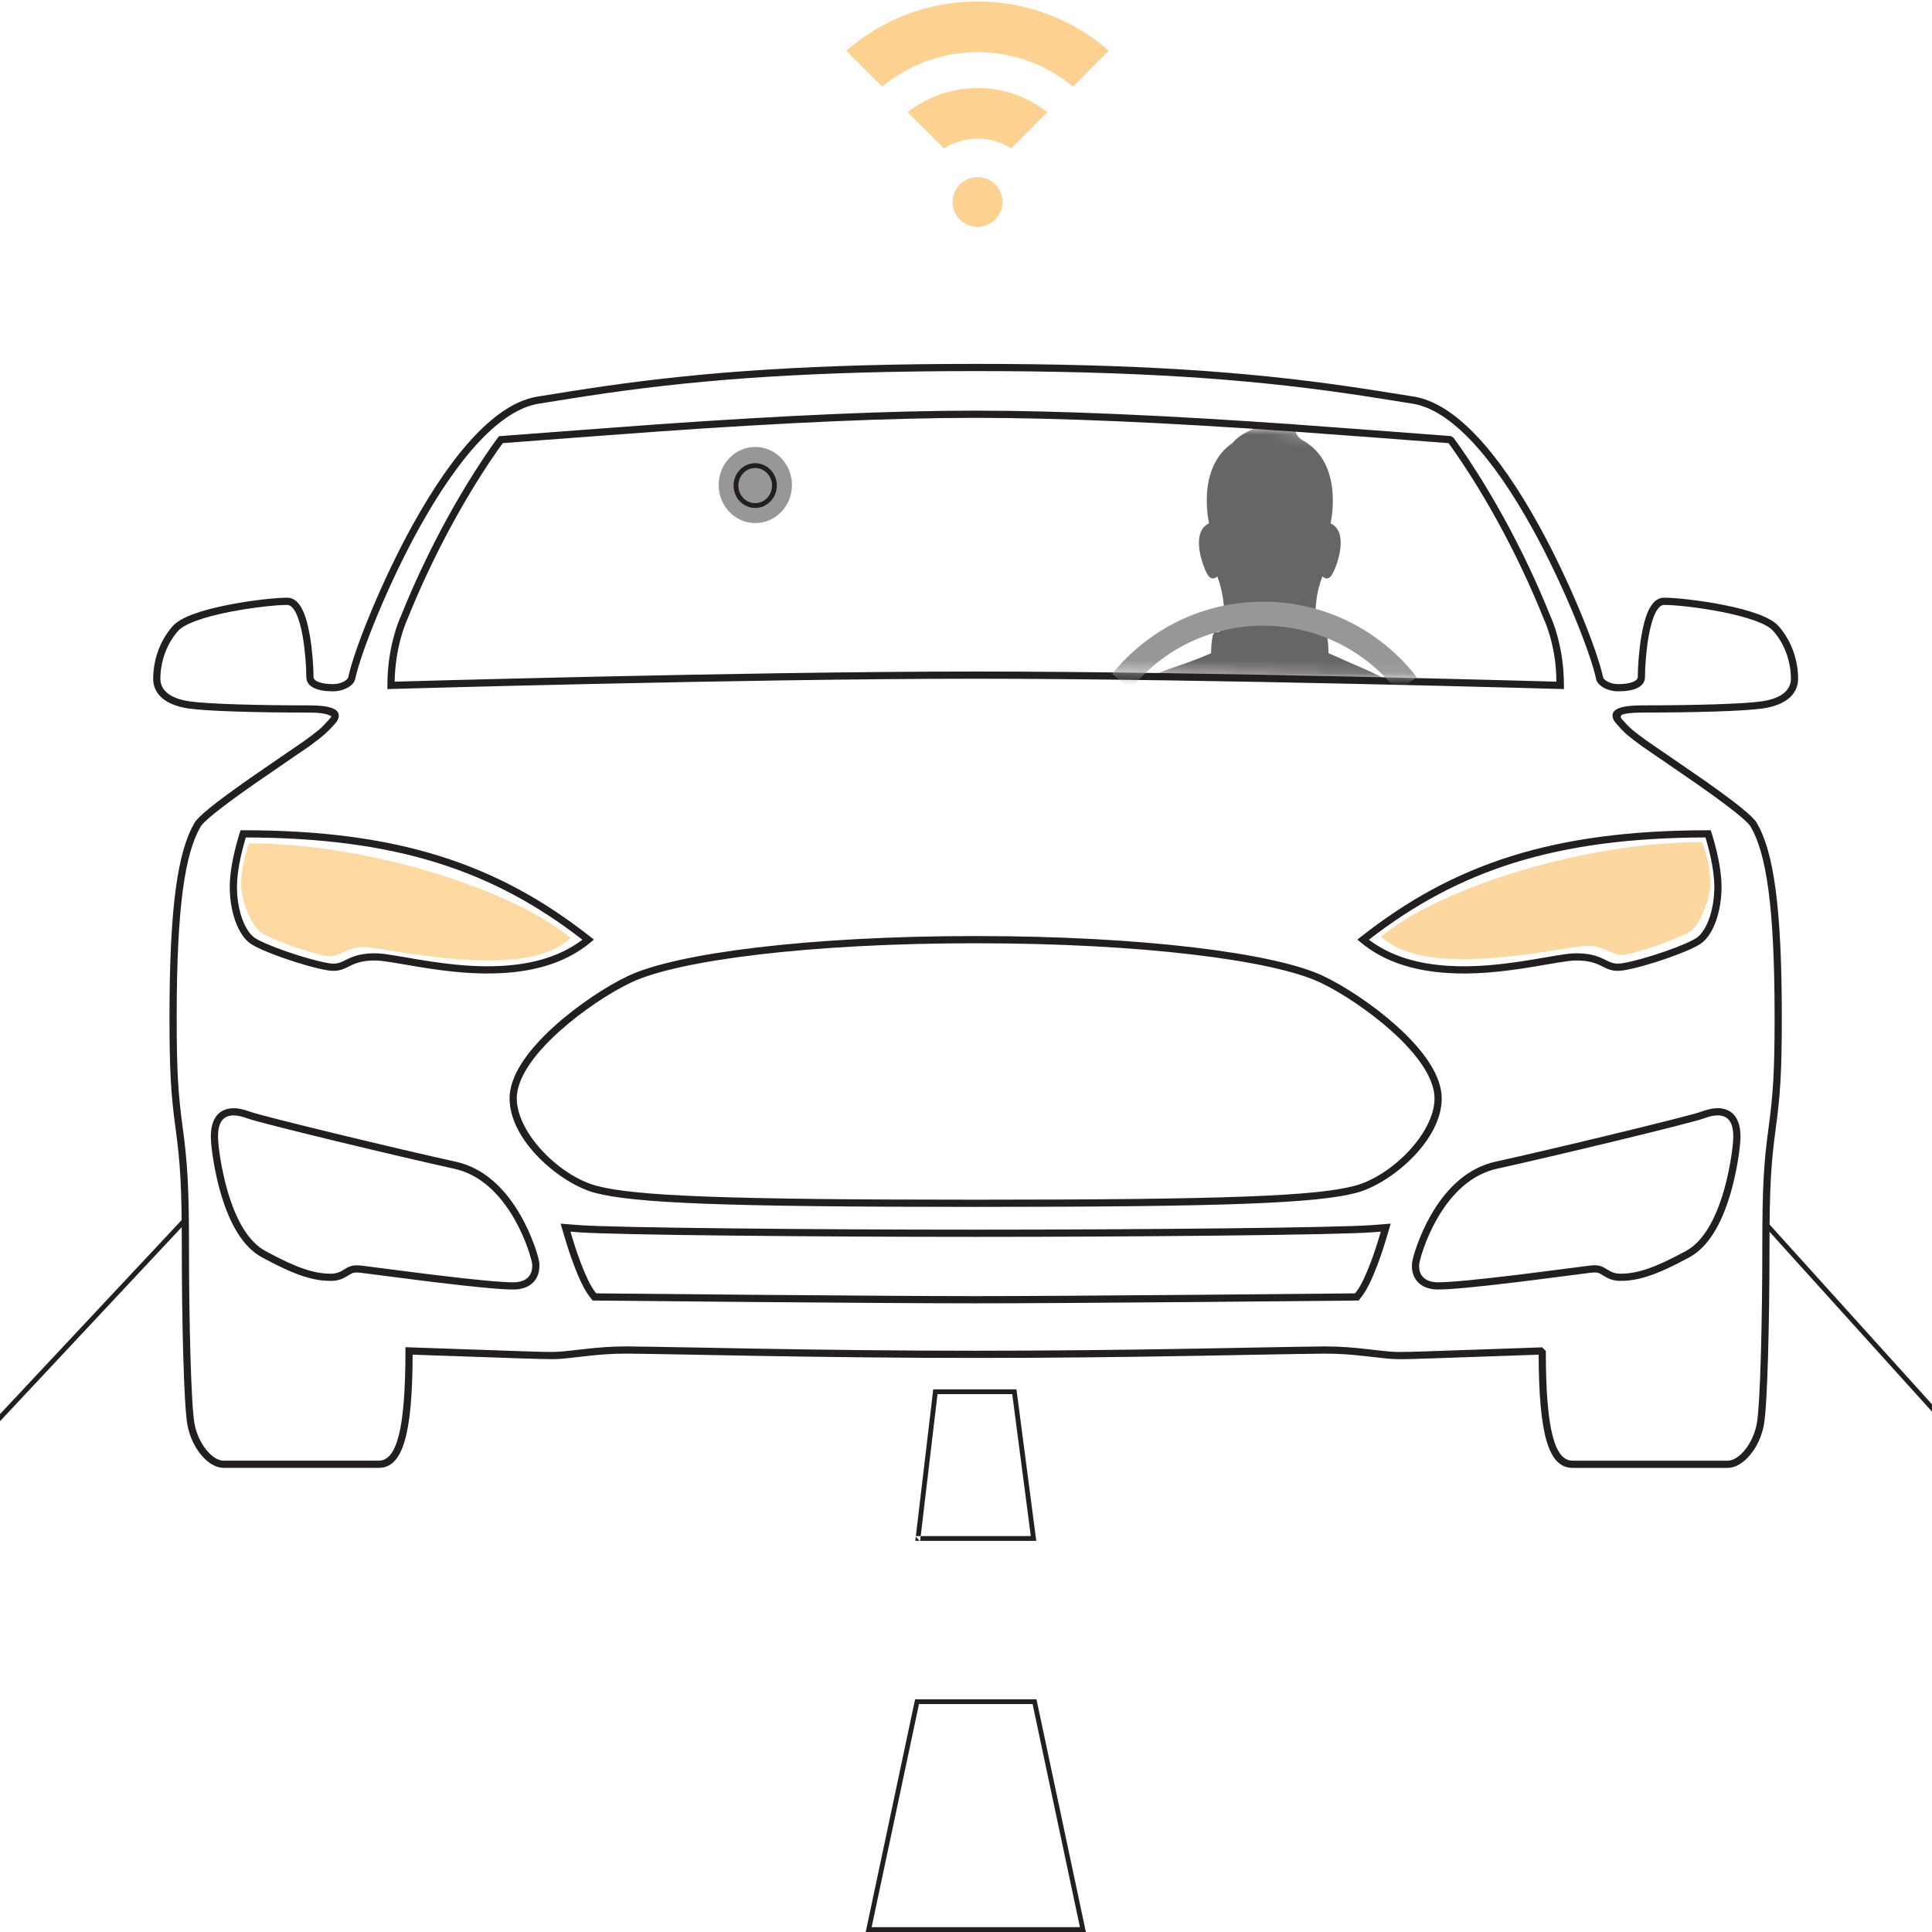 <?xml version="1.0" encoding="UTF-8"?>
<svg width="154px" height="154px" viewBox="0 0 154 154" version="1.1" xmlns="http://www.w3.org/2000/svg" xmlns:xlink="http://www.w3.org/1999/xlink">
    <!-- Generator: Sketch 45.2 (43514) - http://www.bohemiancoding.com/sketch -->
    <title>drive</title>
    <desc>Created with Sketch.</desc>
    <defs>
        <polygon id="path-1" points="0 0.081 26.976 2.096 30.066 21.08 0 20.517"></polygon>
    </defs>
    <g id="Design" stroke="none" stroke-width="1" fill="none" fill-rule="evenodd">
        <g id="drive">
            <g transform="translate(-1, 0)">
                <g transform="translate(-0.382, 0)">
                    <g id="wi-fi-sign" opacity="0.581" transform="translate(68.843, 0.075)" fill-rule="nonzero" fill="#FBB040">
                        <path d="M10.462,4.081 C13.239,4.079 15.929,5.051 18.064,6.828 L20.924,3.967 C14.93,-1.265 5.995,-1.265 7.10542736e-15,3.967 L2.86,6.828 C4.995,5.051 7.685,4.079 10.462,4.081 L10.462,4.081 Z" id="Shape"></path>
                        <path d="M10.462,10.974 C11.41,10.974 12.339,11.243 13.14,11.751 L16.03,8.866 C12.76,6.3 8.161,6.3 4.892,8.866 L7.781,11.757 C8.582,11.246 9.512,10.975 10.462,10.974 Z" id="Shape"></path>
                        <path d="M10.815,14.077 C10.581,14.03 10.34,14.03 10.106,14.077 C9.16,14.241 8.468,15.06 8.463,16.021 C8.465,16.119 8.475,16.218 8.493,16.315 C8.62,17.175 9.294,17.852 10.153,17.982 C10.251,17.999 10.349,18.009 10.447,18.012 C10.546,18.01 10.644,18.001 10.741,17.985 C11.072,17.933 11.384,17.8 11.65,17.597 C11.975,17.356 12.219,17.02 12.346,16.635 C12.382,16.528 12.41,16.418 12.429,16.306 C12.446,16.209 12.455,16.11 12.455,16.012 C12.447,15.055 11.757,14.241 10.815,14.077 L10.815,14.077 Z" id="Shape"></path>
                    </g>
                    <g id="men-in-the-car" transform="translate(13.577, 28.887)">
                        <g id="car" fill-rule="nonzero">
                            <path d="M92.507,50.467 C90.132,49.351 81.788,47.466 65.574,47.466 C49.362,47.466 41.016,49.352 38.64,50.467 C35.263,52.05 30.16,56.127 30.16,58.667 C30.16,61.062 33.557,63.966 35.691,64.519 C38.272,65.188 43.988,65.576 65.574,65.576 C87.16,65.576 92.876,65.188 95.457,64.519 C97.592,63.966 100.988,61.062 100.988,58.667 C100.988,56.127 95.883,52.05 92.507,50.467 Z" id="Shape"></path>
                            <path d="M107.396,65.405 C103.83,66.186 102.189,71.28 102.081,71.977 C102.086,72 102.084,72.1 102.097,72.132 C102.099,72.131 102.1,72.129 102.104,72.129 C102.129,72.129 102.238,72.16 102.438,72.16 C104.203,72.16 110.098,71.394 112.931,71.024 L114.36,70.841 C115.592,70.686 116.093,71.041 116.47,71.28 C116.683,71.417 116.772,71.473 116.995,71.473 C117.816,71.473 118.95,71.27 121.648,69.798 C123.817,68.615 124.8,63.188 124.8,61.705 C124.8,61.27 124.728,61.158 124.725,61.154 C124.601,61.184 124.393,61.213 124.013,61.355 C122.574,61.889 109.953,64.847 107.396,65.405 Z" id="Shape"></path>
                            <path d="M23.751,65.407 C21.191,64.847 8.561,61.888 7.133,61.357 C6.753,61.215 6.544,61.187 6.436,61.187 C6.416,61.151 6.346,61.277 6.346,61.706 C6.346,63.189 7.328,68.615 9.497,69.799 C12.196,71.273 13.329,71.475 14.15,71.475 C14.373,71.475 14.462,71.418 14.677,71.282 C14.991,71.082 15.424,70.807 16.243,70.807 C16.404,70.807 16.584,70.818 16.787,70.842 L18.222,71.027 C21.053,71.395 26.946,72.161 28.71,72.161 C28.942,72.161 29.051,72.121 29.073,72.105 C29.065,72.099 29.064,72 29.064,71.947 C28.959,71.282 27.318,66.187 23.751,65.407 Z" id="Shape"></path>
                            <path d="M34.898,70.556 C35.182,71.383 35.579,72.424 35.944,73.051 C38.917,73.08 58.158,73.266 65.575,73.266 C72.993,73.266 92.234,73.078 95.207,73.051 C95.571,72.424 95.967,71.385 96.253,70.556 C91.002,70.773 73.961,70.868 65.574,70.868 C57.187,70.868 40.146,70.773 34.898,70.556 Z" id="Shape"></path>
                            <path d="M17.992,88.117 L5.623,88.117 C4.405,88.117 3.076,86.545 2.741,84.676 C2.46,83.1 2.296,76.502 2.296,70.388 C2.296,65.711 2.17,63.796 1.808,61.127 C1.436,58.386 1.315,56.59 1.315,52.193 C1.315,43.181 2.006,38.958 3.298,36.719 C3.609,36.179 4.978,35.092 7.272,33.47 C7.434,33.355 7.601,33.237 7.773,33.117 C8.863,32.354 11.836,30.334 12.038,30.188 C13.113,29.411 13.461,29.113 13.83,28.682 C13.863,28.643 14.018,28.485 14.049,28.451 C14.146,28.347 14.204,28.263 14.224,28.204 C13.807,27.981 13.257,27.913 12.411,27.913 C8.284,27.913 4.392,27.804 2.861,27.591 C1.045,27.338 0.015,26.47 0.015,25.221 C0.015,23.822 0.496,22.223 1.585,21.009 C2.206,20.315 3.808,19.754 6.046,19.316 C7.749,18.983 9.729,18.756 10.696,18.756 C11.633,18.756 12.173,19.879 12.501,21.761 C12.7,22.904 12.796,24.282 12.796,25.075 C12.796,25.412 13.425,25.645 14.347,25.645 C14.685,25.645 14.995,25.563 15.237,25.425 C15.424,25.318 15.54,25.192 15.554,25.129 C16.052,22.817 18.262,17.373 20.646,13.05 C23.947,7.065 27.382,3.244 30.665,2.722 C30.822,2.698 32.636,2.407 33.202,2.318 C34.23,2.156 35.123,2.02 36.028,1.89 C44.122,0.725 52.827,0.119 65.574,0.119 C78.307,0.119 87.006,0.724 95.099,1.887 C96.007,2.018 96.904,2.154 97.937,2.317 C98.5,2.405 100.301,2.693 100.484,2.722 C103.767,3.245 107.202,7.066 110.503,13.051 C112.887,17.374 115.097,22.818 115.596,25.13 C115.609,25.192 115.725,25.318 115.911,25.425 C116.153,25.563 116.463,25.645 116.801,25.645 C117.723,25.645 118.353,25.412 118.353,25.075 C118.353,24.281 118.449,22.904 118.648,21.761 C118.976,19.879 119.516,18.756 120.453,18.756 C121.421,18.756 123.402,18.983 125.105,19.316 C127.342,19.754 128.944,20.315 129.564,21.009 C130.652,22.225 131.133,23.823 131.133,25.221 C131.133,26.47 130.104,27.337 128.287,27.589 C126.756,27.802 122.864,27.911 118.737,27.911 C117.89,27.911 117.34,27.98 117.059,28.098 C116.945,28.264 117.003,28.347 117.099,28.452 C117.126,28.482 117.284,28.645 117.318,28.684 C117.685,29.115 118.034,29.413 119.11,30.189 C119.311,30.335 122.283,32.355 123.374,33.119 C123.546,33.239 123.713,33.356 123.876,33.471 C126.169,35.093 127.538,36.18 127.848,36.719 C129.142,38.958 129.833,43.18 129.833,52.195 C129.833,56.592 129.712,58.387 129.354,61.03 C128.978,63.797 128.852,65.712 128.852,70.39 C128.852,76.532 128.689,83.102 128.406,84.678 C128.071,86.546 126.741,88.118 125.525,88.118 L113.157,88.118 C111.239,88.118 110.473,85.486 110.45,79.094 C110.165,79.104 109.866,79.115 109.54,79.126 C101.694,79.402 100.148,79.454 99.465,79.454 C98.68,79.444 98.6,79.436 96.807,79.231 C95.489,79.08 94.544,79.011 93.368,79.011 C92.428,79.011 83.021,79.19 83.447,79.182 C77.104,79.293 71.373,79.354 65.574,79.354 C59.775,79.354 54.045,79.292 47.701,79.182 C48.133,79.189 38.721,79.01 37.78,79.01 C36.604,79.01 35.659,79.078 34.342,79.229 C32.551,79.434 32.474,79.442 31.829,79.451 C31.002,79.452 29.422,79.399 21.901,79.135 C21.287,79.113 20.984,79.103 20.697,79.093 C20.674,85.486 19.909,88.117 17.992,88.117 Z M118.737,27.337 C122.834,27.337 126.714,27.229 128.208,27.021 C129.771,26.804 130.559,26.139 130.559,25.221 C130.559,23.953 130.119,22.489 129.136,21.392 C128.633,20.828 127.103,20.292 124.995,19.879 C123.325,19.552 121.38,19.33 120.453,19.33 C119.94,19.33 119.491,20.265 119.213,21.86 C119.021,22.966 118.927,24.311 118.927,25.075 C118.927,25.885 118.023,26.219 116.801,26.219 C115.938,26.219 115.144,25.766 115.035,25.25 C114.55,23 112.36,17.606 110,13.328 C106.782,7.493 103.439,3.774 100.394,3.289 C100.21,3.26 98.41,2.972 97.848,2.884 C96.817,2.721 95.923,2.585 95.018,2.455 C86.952,1.296 78.28,0.693 65.574,0.693 C52.854,0.693 44.176,1.297 36.109,2.458 C35.208,2.587 34.317,2.723 33.291,2.885 C32.726,2.974 30.913,3.264 30.755,3.289 C27.71,3.773 24.367,7.492 21.148,13.327 C18.789,17.605 16.6,22.999 16.114,25.25 C16.003,25.767 15.209,26.219 14.347,26.219 C13.126,26.219 12.223,25.885 12.223,25.075 C12.223,24.312 12.128,22.966 11.936,21.859 C11.658,20.265 11.208,19.33 10.696,19.33 C9.77,19.33 7.825,19.552 6.156,19.879 C4.047,20.292 2.517,20.828 2.013,21.392 C1.03,22.489 0.589,23.952 0.589,25.221 C0.589,26.139 1.378,26.805 2.94,27.022 C4.434,27.23 8.314,27.339 12.411,27.339 C14.23,27.339 15.004,27.662 14.769,28.382 C14.718,28.539 14.619,28.68 14.471,28.84 C13.862,29.527 13.482,29.852 12.374,30.653 C12.164,30.805 9.186,32.829 8.102,33.588 C7.931,33.707 7.765,33.824 7.603,33.939 C5.423,35.48 4.042,36.576 3.795,37.005 C2.566,39.136 1.889,43.273 1.889,52.193 C1.889,56.564 2.008,58.334 2.363,60.951 C2.742,63.744 2.869,65.685 2.869,70.388 C2.869,76.45 3.034,83.05 3.306,84.575 C3.597,86.201 4.732,87.543 5.623,87.543 L17.992,87.543 C19.427,87.543 20.123,85.053 20.123,78.795 L20.123,78.498 C20.796,78.522 21.192,78.536 21.637,78.551 C29.41,78.825 31.013,78.878 31.685,78.878 C32.437,78.869 32.513,78.861 34.277,78.659 C35.614,78.506 36.579,78.436 37.78,78.436 C38.727,78.436 48.154,78.616 47.711,78.608 C54.052,78.719 59.779,78.78 65.574,78.78 C71.369,78.78 77.097,78.719 83.437,78.609 C83,78.616 92.422,78.437 93.368,78.437 C94.569,78.437 95.534,78.507 96.872,78.661 C98.638,78.863 98.717,78.87 99.335,78.879 C100.137,78.88 101.706,78.827 109.225,78.563 C109.96,78.537 110.353,78.523 110.726,78.51 L111.023,78.797 C111.023,85.053 111.721,87.544 113.157,87.544 L125.525,87.544 C126.413,87.544 127.55,86.201 127.841,84.576 C128.115,83.051 128.279,76.478 128.279,70.39 C128.279,65.687 128.406,63.746 128.772,61.052 C129.14,58.336 129.259,56.566 129.259,52.195 C129.259,43.273 128.582,39.136 127.351,37.006 C127.104,36.578 125.724,35.481 123.545,33.94 C123.382,33.826 123.216,33.709 123.045,33.589 C121.96,32.83 118.983,30.806 118.774,30.655 C117.665,29.854 117.285,29.529 116.88,29.056 C116.529,28.679 116.432,28.539 116.381,28.384 C116.143,27.662 116.916,27.337 118.737,27.337 Z M27.825,6.512 C27.715,6.661 27.587,6.839 27.444,7.044 C27.032,7.631 26.573,8.318 26.079,9.099 C24.665,11.334 23.251,13.876 21.931,16.679 C21.35,17.913 20.799,19.173 20.283,20.457 C20.269,20.489 20.255,20.519 20.235,20.564 C20.201,20.642 20.163,20.735 20.121,20.842 C20.002,21.149 19.883,21.507 19.771,21.91 C19.473,22.984 19.286,24.173 19.261,25.45 C19.549,25.442 19.859,25.433 20.213,25.423 C21.223,25.395 22.379,25.364 23.663,25.33 C27.331,25.235 31.286,25.139 35.379,25.049 C40.432,24.939 45.341,24.846 49.974,24.776 C55.868,24.688 61.123,24.64 65.574,24.64 C70.025,24.64 75.28,24.688 81.173,24.776 C85.807,24.846 90.717,24.939 95.77,25.049 C99.863,25.139 103.818,25.235 107.487,25.33 C108.77,25.364 109.927,25.395 110.937,25.423 C111.29,25.433 111.6,25.442 111.865,25.449 C111.863,24.173 111.676,22.984 111.378,21.91 C111.266,21.507 111.146,21.149 111.027,20.842 C110.986,20.735 110.947,20.642 110.913,20.565 C110.893,20.519 110.879,20.489 110.873,20.476 C110.347,19.166 109.793,17.899 109.209,16.659 C107.891,13.861 106.479,11.324 105.067,9.094 C104.573,8.314 104.115,7.628 103.704,7.043 C103.56,6.838 103.433,6.661 103.323,6.511 C103.303,6.484 103.285,6.459 103.267,6.436 C102.086,6.347 94.161,5.74 91.039,5.521 C85.879,5.157 81.216,4.88 76.8,4.69 C72.699,4.514 68.95,4.42 65.574,4.42 C62.198,4.42 58.449,4.514 54.348,4.69 C49.932,4.88 45.269,5.157 40.109,5.521 C36.987,5.74 29.062,6.347 27.881,6.435 C27.863,6.459 27.845,6.484 27.825,6.512 Z M21.412,16.435 C22.742,13.609 24.168,11.046 25.594,8.792 C26.093,8.003 26.557,7.308 26.974,6.714 C27.12,6.506 27.25,6.325 27.362,6.172 C27.401,6.119 27.436,6.072 27.465,6.033 C27.477,6.017 27.515,5.967 27.58,5.882 C28.146,5.841 36.776,5.18 40.069,4.948 C45.234,4.584 49.901,4.307 54.323,4.117 C58.432,3.94 62.189,3.846 65.574,3.846 C68.959,3.846 72.716,3.94 76.825,4.117 C81.247,4.307 85.914,4.584 91.079,4.948 C94.372,5.18 103.002,5.841 103.439,5.873 L103.646,5.985 C103.712,6.072 103.746,6.118 103.786,6.172 C103.898,6.324 104.027,6.505 104.173,6.713 C104.589,7.306 105.053,7.999 105.551,8.787 C106.975,11.036 108.399,13.594 109.728,16.414 C110.315,17.661 110.872,18.935 111.393,20.234 C111.43,20.311 111.488,20.445 111.562,20.634 C111.688,20.959 111.814,21.335 111.931,21.757 C112.265,22.961 112.465,24.302 112.465,25.745 L112.465,26.041 L112.17,26.032 C111.994,26.027 111.941,26.025 111.848,26.023 C111.584,26.015 111.274,26.007 110.921,25.997 C109.911,25.969 108.755,25.938 107.472,25.904 C103.804,25.808 99.85,25.712 95.758,25.623 C90.705,25.512 85.797,25.42 81.165,25.35 C75.274,25.262 70.021,25.214 65.574,25.214 C61.126,25.214 55.874,25.262 49.982,25.35 C45.351,25.42 40.443,25.512 35.392,25.623 C31.299,25.712 27.345,25.808 23.678,25.904 C22.394,25.938 21.238,25.969 20.229,25.997 C19.875,26.007 19.565,26.015 19.301,26.023 C18.993,26.032 18.993,26.032 18.98,26.032 L18.685,26.041 L18.685,25.745 C18.685,24.302 18.884,22.961 19.218,21.757 C19.335,21.335 19.46,20.959 19.586,20.634 C19.66,20.445 19.718,20.311 19.755,20.234 C20.273,18.943 20.827,17.675 21.412,16.435 Z M7.343,38.058 C7.253,38.366 7.162,38.702 7.077,39.056 C6.93,39.672 6.817,40.274 6.753,40.836 C6.713,41.179 6.693,41.501 6.693,41.797 C6.693,43.556 7.24,45.16 8.01,45.793 C8.727,46.384 12.349,47.621 14,47.889 C14.473,47.966 14.758,47.919 15.136,47.744 C15.208,47.711 15.491,47.571 15.558,47.539 C16.186,47.243 16.789,47.101 17.73,47.101 C18.061,47.101 18.507,47.153 19.202,47.266 C19.486,47.312 20.888,47.554 21.301,47.621 C23.867,48.041 25.877,48.219 27.866,48.101 C30.414,47.949 32.55,47.293 34.227,46.017 C27.106,40.497 19.385,37.897 7.401,37.867 C7.382,37.926 7.363,37.99 7.343,38.058 Z M7.191,37.293 C19.584,37.293 27.524,40.003 34.868,45.789 L35.147,46.009 L34.873,46.236 C33.052,47.746 30.705,48.507 27.9,48.674 C25.86,48.795 23.813,48.614 21.209,48.188 C20.792,48.12 19.391,47.878 19.11,47.832 C18.445,47.725 18.021,47.675 17.73,47.675 C16.876,47.675 16.356,47.797 15.803,48.058 C15.743,48.087 15.457,48.228 15.376,48.266 C14.899,48.486 14.5,48.551 13.908,48.456 C12.165,48.173 8.46,46.906 7.645,46.236 C6.721,45.476 6.119,43.711 6.119,41.797 C6.119,41.478 6.141,41.135 6.183,40.771 C6.25,40.183 6.367,39.559 6.519,38.923 C6.606,38.559 6.7,38.212 6.793,37.896 C6.826,37.785 6.856,37.685 6.883,37.598 C6.9,37.546 6.912,37.509 6.918,37.489 L6.984,37.293 L7.191,37.293 Z M29.893,72.932 C29.984,72.841 30.053,72.739 30.105,72.627 C30.204,72.414 30.229,72.223 30.229,71.914 C30.229,71.793 30.097,71.267 29.901,70.697 C29.628,69.904 29.261,69.074 28.812,68.29 C27.596,66.164 25.992,64.706 24.001,64.271 C19.723,63.335 8.592,60.658 7.541,60.266 C7.094,60.101 6.733,60.023 6.438,60.023 C5.675,60.023 5.184,60.458 5.184,61.706 C5.184,62.499 5.47,64.407 5.934,66.014 C6.616,68.377 7.618,70.098 8.941,70.82 C11.443,72.185 12.845,72.639 14.151,72.639 C14.613,72.639 14.878,72.535 15.302,72.264 C15.729,71.995 16.014,71.927 16.648,71.999 L18.071,72.181 C19.742,72.398 20.532,72.5 21.592,72.632 C21.974,72.679 22.343,72.724 22.701,72.768 C25.667,73.125 27.748,73.327 28.71,73.327 C29.243,73.327 29.636,73.191 29.893,72.932 Z M30.301,73.337 C29.925,73.714 29.385,73.901 28.71,73.901 C27.715,73.901 25.625,73.698 22.632,73.337 C22.274,73.294 21.904,73.249 21.522,73.201 C20.46,73.069 19.669,72.968 17.998,72.751 L16.58,72.568 C16.081,72.512 15.926,72.549 15.61,72.748 C15.103,73.072 14.745,73.213 14.151,73.213 C12.734,73.213 11.246,72.731 8.666,71.323 C7.175,70.51 6.104,68.67 5.383,66.174 C4.905,64.516 4.611,62.555 4.611,61.706 C4.611,60.125 5.372,59.449 6.438,59.449 C6.809,59.449 7.234,59.541 7.74,59.728 C8.754,60.106 19.885,62.783 24.124,63.71 C26.299,64.186 28.021,65.751 29.31,68.005 C30.154,69.48 30.803,71.365 30.803,71.909 C30.803,72.301 30.769,72.56 30.626,72.869 C30.547,73.04 30.439,73.197 30.301,73.337 Z M95.962,74.205 L95.736,74.32 L95.821,74.206 L95.962,74.205 Z M95.95,74.033 C96.299,73.569 96.688,72.741 97.081,71.693 C97.226,71.307 97.363,70.913 97.489,70.528 C97.573,70.273 97.639,70.059 97.687,69.899 L97.87,69.288 L97.234,69.338 C94.421,69.554 78.395,69.704 65.574,69.704 C52.752,69.704 36.726,69.554 33.915,69.338 L33.279,69.288 L33.461,69.899 C33.508,70.058 33.575,70.272 33.659,70.528 C33.785,70.913 33.922,71.307 34.067,71.692 C34.46,72.74 34.85,73.569 35.198,74.033 L35.329,74.206 L35.547,74.209 C36.05,74.216 42.675,74.278 47.639,74.32 C55.705,74.387 62.066,74.428 65.575,74.428 C69.085,74.428 75.446,74.387 83.512,74.32 C88.476,74.278 95.101,74.216 95.604,74.209 L95.821,74.206 L95.95,74.033 Z M98.237,70.064 C98.188,70.228 98.119,70.446 98.034,70.707 C97.905,71.1 97.766,71.501 97.618,71.894 C97.207,72.991 96.799,73.858 96.409,74.377 L96.111,74.777 L95.612,74.783 C95.107,74.79 88.482,74.852 83.517,74.894 C75.449,74.961 69.088,75.002 65.575,75.002 C62.063,75.002 55.702,74.961 47.634,74.894 C42.669,74.852 36.044,74.79 35.54,74.783 L35.041,74.777 L34.956,74.665 L34.739,74.378 C34.349,73.857 33.941,72.991 33.53,71.894 C33.382,71.5 33.243,71.099 33.114,70.707 C33.029,70.446 32.96,70.227 32.911,70.064 L32.49,68.65 L32.907,68.683 L33.96,68.766 C36.748,68.98 52.779,69.13 65.574,69.13 C78.368,69.13 94.399,68.98 97.189,68.766 L98.66,68.65 L98.237,70.064 Z M95.749,65.645 C98.711,64.879 102.151,61.437 102.151,58.667 C102.151,57.136 100.906,55.262 98.765,53.331 C97.001,51.74 94.724,50.22 93.001,49.412 C89.263,47.656 78.834,46.3 65.574,46.3 C52.314,46.3 41.886,47.656 38.145,49.412 C36.423,50.22 34.146,51.74 32.382,53.331 C30.242,55.262 28.997,57.136 28.997,58.667 C28.997,61.436 32.437,64.877 35.399,65.645 C38.464,66.441 45.427,66.741 65.574,66.741 C85.721,66.741 92.686,66.441 95.749,65.645 Z M65.574,67.314 C45.363,67.314 38.389,67.015 35.255,66.201 C33.856,65.838 32.159,64.791 30.823,63.454 C29.323,61.953 28.423,60.26 28.423,58.667 C28.423,56.928 29.747,54.936 31.998,52.905 C33.803,51.276 36.128,49.724 37.902,48.892 C41.739,47.091 52.236,45.726 65.574,45.726 C78.913,45.726 89.409,47.091 93.245,48.892 C95.019,49.724 97.344,51.276 99.149,52.905 C101.4,54.936 102.725,56.928 102.725,58.667 C102.725,60.26 101.825,61.954 100.325,63.455 C98.989,64.792 97.292,65.839 95.893,66.201 C92.761,67.015 85.785,67.314 65.574,67.314 Z M125.965,61.705 C125.965,60.457 125.475,60.022 124.712,60.02 C124.416,60.02 124.053,60.099 123.609,60.263 C122.547,60.657 111.402,63.338 107.148,64.268 C105.157,64.704 103.553,66.163 102.338,68.292 C101.889,69.078 101.522,69.912 101.25,70.708 C101.143,71.02 101.057,71.311 100.997,71.554 C100.949,71.748 100.922,71.897 100.922,71.94 C100.919,72.369 100.989,72.662 101.256,72.931 C101.514,73.19 101.906,73.325 102.438,73.325 C103.4,73.325 105.482,73.124 108.448,72.766 C108.807,72.723 109.176,72.678 109.559,72.63 C110.622,72.498 111.431,72.394 113.081,72.18 L114.502,71.997 C115.139,71.923 115.415,71.989 115.848,72.263 C116.273,72.534 116.535,72.638 116.997,72.638 C118.306,72.638 119.708,72.184 122.207,70.82 C123.531,70.098 124.533,68.376 125.215,66.014 C125.679,64.406 125.965,62.498 125.965,61.705 Z M126.539,61.705 C126.539,62.553 126.245,64.515 125.766,66.173 C125.045,68.67 123.974,70.51 122.482,71.323 C119.906,72.73 118.416,73.211 116.997,73.211 C116.403,73.211 116.048,73.072 115.541,72.748 C115.218,72.543 115.072,72.509 114.572,72.566 L113.155,72.749 C111.504,72.964 110.694,73.068 109.63,73.2 C109.246,73.247 108.876,73.293 108.517,73.336 C105.524,73.697 103.433,73.899 102.438,73.899 C101.764,73.899 101.225,73.713 100.849,73.336 C100.62,73.105 100.478,72.831 100.406,72.529 C100.358,72.326 100.347,72.168 100.348,71.938 C100.348,71.379 100.994,69.49 101.84,68.008 C103.128,65.751 104.85,64.184 107.026,63.707 C111.241,62.785 122.385,60.104 123.41,59.725 C123.913,59.539 124.34,59.446 124.712,59.446 C125.779,59.449 126.539,60.125 126.539,61.705 Z M96.921,46.017 C98.598,47.293 100.734,47.95 103.284,48.101 C105.272,48.219 107.281,48.041 109.846,47.621 C110.259,47.554 111.661,47.312 111.946,47.266 C112.64,47.153 113.087,47.101 113.418,47.101 C114.359,47.101 114.963,47.243 115.59,47.539 C115.658,47.571 115.941,47.711 116.013,47.745 C116.39,47.919 116.675,47.966 117.148,47.889 C118.802,47.621 122.421,46.385 123.14,45.793 C123.908,45.16 124.455,43.555 124.455,41.797 C124.455,41.501 124.435,41.179 124.395,40.836 C124.331,40.274 124.218,39.672 124.071,39.056 C123.987,38.702 123.896,38.365 123.806,38.058 C123.786,37.99 123.767,37.926 123.749,37.867 C111.764,37.897 104.042,40.497 96.921,46.017 Z M124.266,37.598 C124.293,37.685 124.324,37.785 124.356,37.896 C124.45,38.213 124.543,38.559 124.629,38.923 C124.781,39.56 124.898,40.183 124.965,40.771 C125.007,41.135 125.029,41.478 125.029,41.797 C125.029,43.71 124.427,45.476 123.504,46.236 C122.689,46.908 118.985,48.173 117.239,48.456 C116.648,48.551 116.249,48.486 115.772,48.266 C115.692,48.228 115.406,48.087 115.346,48.058 C114.793,47.797 114.272,47.675 113.418,47.675 C113.127,47.675 112.703,47.725 112.037,47.832 C111.756,47.878 110.355,48.12 109.938,48.188 C107.335,48.614 105.289,48.795 103.25,48.674 C100.444,48.508 98.096,47.747 96.275,46.236 L96.001,46.009 L96.28,45.789 C103.624,40.004 111.565,37.293 123.959,37.293 L124.166,37.293 L124.231,37.489 C124.238,37.509 124.25,37.546 124.266,37.598 Z" id="Tesla-Car" fill="#221E22"></path>
                            <path d="M123.569,38.419 C123.608,38.513 123.754,39.009 123.861,39.458 C124.034,40.187 124.138,40.878 124.138,41.475 C124.138,42.765 123.343,44.697 122.634,45.282 C122.038,45.772 118.603,47.003 117.415,47.195 C117.019,47.259 116.693,47.207 116.31,47.051 C116.238,47.022 116.165,46.99 116.068,46.945 C116.04,46.932 116.009,46.918 115.95,46.89 C115.902,46.868 115.866,46.852 115.83,46.836 C115.318,46.604 114.914,46.5 114.322,46.5 C114.109,46.5 113.711,46.55 112.979,46.663 C112.837,46.685 112.686,46.709 112.468,46.743 C112.408,46.753 112.332,46.765 112.191,46.787 C112.077,46.805 111.989,46.819 111.901,46.833 C111.414,46.91 111.023,46.97 110.625,47.028 C108.83,47.292 107.283,47.462 105.798,47.531 C102.292,47.693 99.679,47.255 98.155,45.992 L97.882,45.765 L98.161,45.546 C103.007,41.728 114.352,38.243 123.304,38.243 L123.495,38.243 L123.569,38.419 Z" id="Path" fill-opacity="0.5" fill="#FBB040"></path>
                            <path d="M7.302,39.562 C7.129,40.291 7.025,40.982 7.025,41.579 C7.025,42.869 7.82,44.801 8.529,45.386 C9.125,45.876 12.56,47.107 13.748,47.299 C14.144,47.363 14.47,47.311 14.853,47.155 C14.925,47.126 14.998,47.094 15.095,47.049 C15.123,47.036 15.154,47.022 15.213,46.994 C15.261,46.972 15.297,46.956 15.333,46.94 C15.845,46.708 16.249,46.604 16.841,46.604 C17.054,46.604 17.452,46.654 18.184,46.767 C18.326,46.789 18.477,46.813 18.695,46.847 C18.755,46.857 18.831,46.869 18.972,46.891 C19.086,46.909 19.174,46.923 19.262,46.937 C19.749,47.014 20.14,47.074 20.538,47.132 C22.333,47.396 23.88,47.566 25.365,47.634 C28.871,47.797 31.484,47.359 33.008,46.096 L33.281,45.869 L33.002,45.65 C28.156,41.832 16.811,38.347 7.859,38.347 L7.668,38.347 L7.594,38.523 C7.555,38.617 7.409,39.113 7.302,39.562 Z" id="Path" fill="#FBB040" opacity="0.496"></path>
                        </g>
                        <g id="man" transform="translate(76.068, 4.252)">
                            <mask id="mask-2" fill="white">
                                <use xlink:href="#path-1"></use>
                            </mask>
                            <g id="Mask"></g>
                            <g id="Group-7" mask="url(#mask-2)" fill-rule="nonzero">
                                <g transform="translate(1.041, 0.149)">
                                    <path d="M2.374,20.694 C3.387,20.081 5.033,19.758 7.233,18.778 C7.233,18.778 7.233,17.161 7.557,17.08 C7.557,17.08 8.203,17.403 8.284,16.029 C8.284,16.029 8.365,14.269 7.718,12.652 C7.718,12.652 7.404,13.027 7.053,12.652 C6.703,12.278 5.455,9.157 7.072,8.429 C7.072,8.429 6.015,3.985 8.968,2.003 C9.024,1.917 10.016,0.5 14.442,0 C14.442,0 13.34,0.931 14.435,1.753 C17.907,3.578 16.754,8.43 16.754,8.43 C18.37,9.157 17.123,12.279 16.773,12.653 C16.421,13.028 16.108,12.653 16.108,12.653 C15.461,14.27 15.542,16.029 15.542,16.029 C15.623,17.403 16.269,17.08 16.269,17.08 C16.592,17.162 16.592,18.778 16.592,18.778 C18.902,19.808 20.545,20.46 21.531,21.084" id="Shape" fill="#221E22" opacity="0.682"></path>
                                    <path d="M23.616,20.679 C20.705,16.918 16.228,14.671 11.382,14.671 C6.644,14.671 2.256,16.818 -0.661,20.437 L0.828,21.637 C3.386,18.464 7.228,16.584 11.382,16.584 C15.63,16.584 19.552,18.552 22.103,21.85 L23.616,20.679 Z" id="Oval-3" fill="#979797"></path>
                                </g>
                            </g>
                        </g>
                        <g id="web-cam" transform="translate(44.939, 6.696)">
                            <ellipse id="Oval-5" fill="#979797" cx="3.071" cy="3.078" rx="2.921" ry="3.034"></ellipse>
                            <path d="M3.062,4.906 C2.109,4.906 1.339,4.106 1.339,3.123 C1.339,2.139 2.109,1.339 3.062,1.339 C4.016,1.339 4.786,2.139 4.786,3.123 C4.786,4.106 4.016,4.906 3.062,4.906 Z M3.062,4.523 C3.802,4.523 4.404,3.898 4.404,3.123 C4.404,2.347 3.802,1.722 3.062,1.722 C2.323,1.722 1.721,2.347 1.721,3.123 C1.721,3.898 2.323,4.523 3.062,4.523 Z" id="Oval-5" fill="#221E22" fill-rule="nonzero"></path>
                        </g>
                    </g>
                    <g id="road" transform="translate(0, 96.991)" fill-rule="nonzero" fill="#221E22">
                        <path d="M83.69,38.842 L74.634,38.842 L70.86,56.625 L87.464,56.625 L83.69,38.842 Z M74.324,38.459 L83.999,38.459 L87.936,57.007 L70.388,57.007 L74.324,38.459 Z" id="Rectangle-4"></path>
                        <path d="M74.386,25.449 L74.381,25.494 L74.68,25.831 L74.726,25.831 L74.771,25.449 L74.386,25.449 Z M83.548,25.449 L82.068,14.137 L76.111,14.137 L74.771,25.449 L83.548,25.449 Z M74.341,25.831 L75.771,13.754 L82.404,13.754 L83.983,25.831 L74.341,25.831 Z" id="Rectangle-4-Copy"></path>
                        <polygon id="Line-2" points="0.393 17.352 16.369 0.289 16.088 0.02 0.112 17.084"></polygon>
                        <polygon id="Line-2-Copy" points="142.068 0.793 157.374 17.735 157.652 17.46 142.346 0.518"></polygon>
                    </g>
                </g>
            </g>
        </g>
    </g>
</svg>
